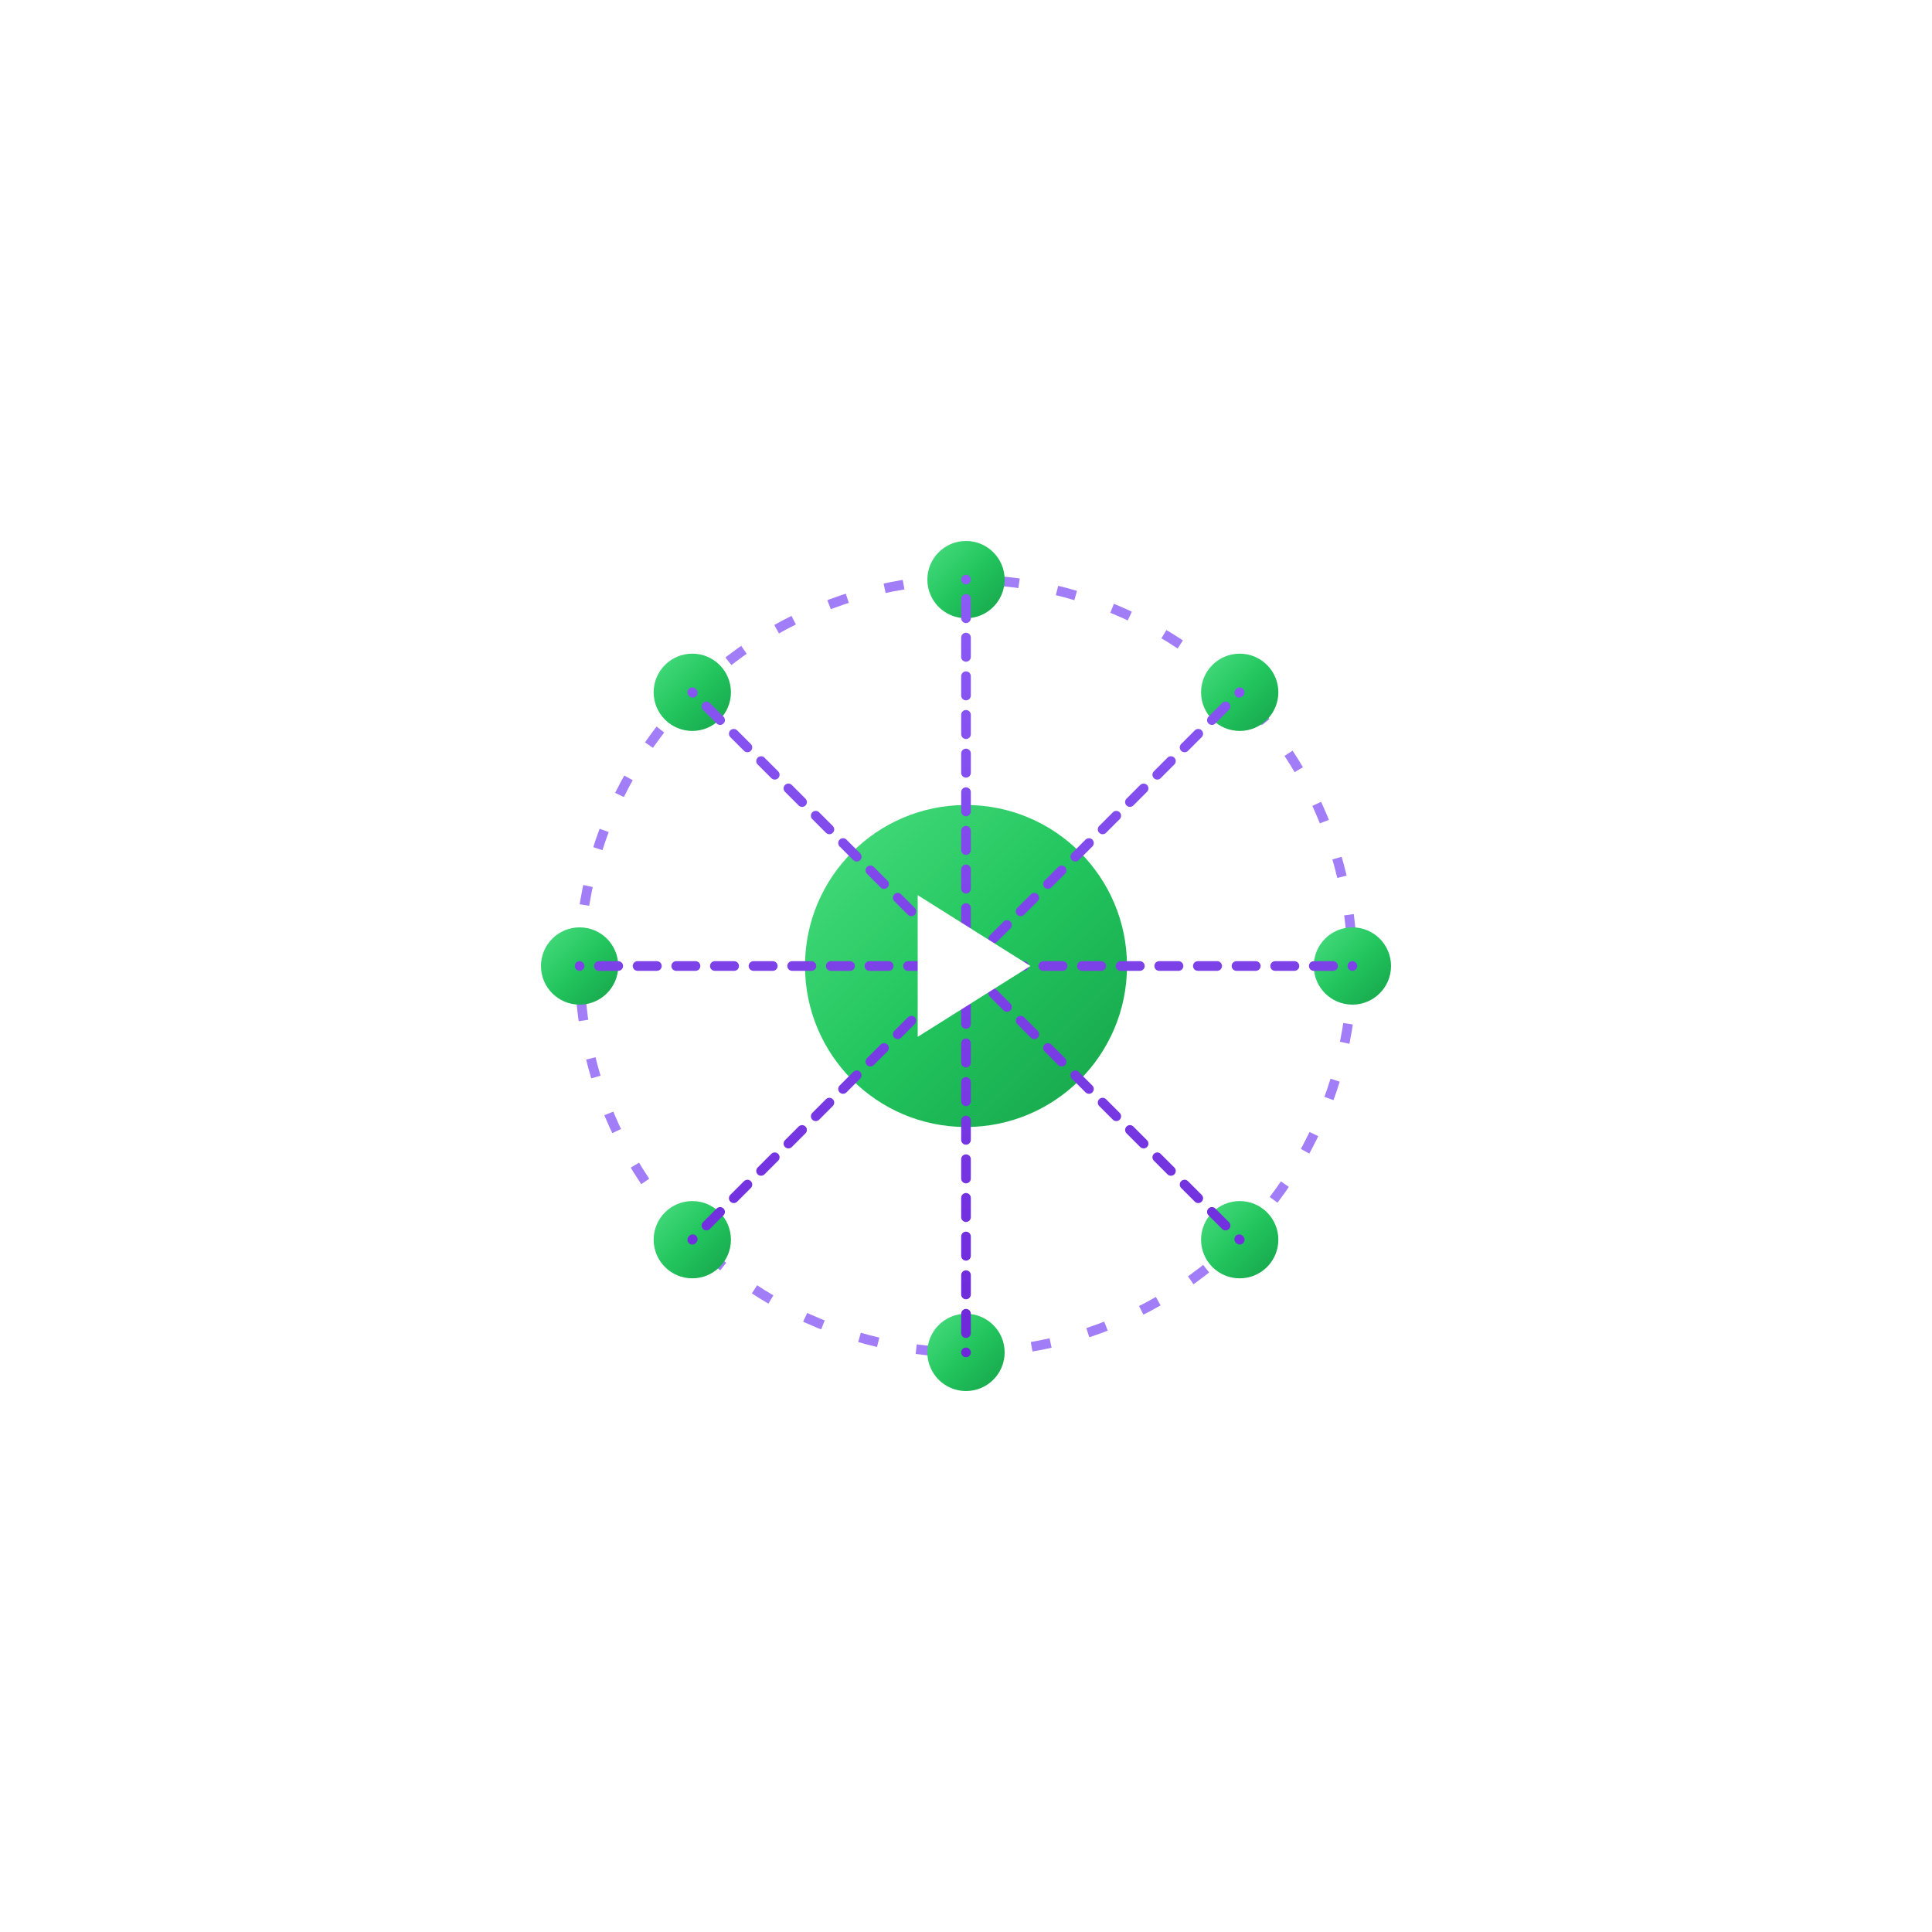 <?xml version="1.0" encoding="UTF-8"?>
<svg xmlns="http://www.w3.org/2000/svg" viewBox="0 0 600 600">
  <defs>
    <!-- Glow Effect -->
    <filter id="glow">
      <feGaussianBlur stdDeviation="2" result="coloredBlur"/>
      <feFlood flood-color="#4ade80" flood-opacity="0.3" result="glowColor"/>
      <feComposite in="glowColor" in2="coloredBlur" operator="in" result="softGlow"/>
      <feMerge>
        <feMergeNode in="softGlow"/>
        <feMergeNode in="SourceGraphic"/>
      </feMerge>
    </filter>

    <!-- Gradients -->
    <linearGradient id="nodeGradient" x1="0%" y1="0%" x2="100%" y2="100%">
      <stop offset="0%" style="stop-color:#4ade80"/>
      <stop offset="50%" style="stop-color:#22c55e"/>
      <stop offset="100%" style="stop-color:#16a34a"/>
    </linearGradient>
    <linearGradient id="flowGradient" x1="50%" y1="0%" x2="50%" y2="100%">
      <stop offset="0%" style="stop-color:#8b5cf6;stop-opacity:1"/>
      <stop offset="100%" style="stop-color:#6d28d9;stop-opacity:1"/>
    </linearGradient>
  </defs>

  <!-- Outer Rotating Dotted Circle -->
  <g transform="translate(300, 300)" filter="url(#glow)">
    <circle cx="0" cy="0" r="120" fill="none" stroke="#8b5cf6" 
            stroke-width="3" stroke-dasharray="6,12" opacity="0.8">
      <animateTransform attributeName="transform" 
                        type="rotate" 
                        from="0" 
                        to="360" 
                        dur="10s" 
                        repeatCount="indefinite"/>
    </circle>

    <!-- Connection Points -->
    <g>
      <circle cx="120" cy="0" r="12" fill="url(#nodeGradient)">
        <animate attributeName="r" values="12;14;12" dur="5s" repeatCount="indefinite"/>
      </circle>
      <circle cx="85" cy="-85" r="12" fill="url(#nodeGradient)"/>
      <circle cx="0" cy="-120" r="12" fill="url(#nodeGradient)"/>
      <circle cx="-85" cy="-85" r="12" fill="url(#nodeGradient)"/>
      <circle cx="-120" cy="0" r="12" fill="url(#nodeGradient)"/>
      <circle cx="-85" cy="85" r="12" fill="url(#nodeGradient)"/>
      <circle cx="0" cy="120" r="12" fill="url(#nodeGradient)"/>
      <circle cx="85" cy="85" r="12" fill="url(#nodeGradient)"/>
    </g>

    <!-- Central Circle -->
    <circle cx="0" cy="0" r="50" fill="url(#nodeGradient)">
      <animate attributeName="r" values="40;42;40" dur="2s" repeatCount="indefinite"/>
    </circle>

    <!-- Connecting Lines -->
    <path d="M0,0 L120,0 M0,0 L85,-85 M0,0 L0,-120 M0,0 L-85,-85 M0,0 L-120,0 M0,0 L-85,85 M0,0 L0,120 M0,0 L85,85" 
          stroke="url(#flowGradient)" stroke-width="3" stroke-dasharray="6" stroke-linecap="round">
      <animate attributeName="stroke-dashoffset" values="0;-48" dur="4s" repeatCount="indefinite"/>
    </path>

    <!-- Play Icon (Moved Last to Appear on Top) -->
    <path d="M-15,-22 L20,0 L-15,22 Z" fill="#fff">
      <animateTransform attributeName="transform" 
                        type="scale" 
                        values="1;1.1;1" 
                        dur="2s" 
                        repeatCount="indefinite"/>
    </path>
  </g>
</svg>
